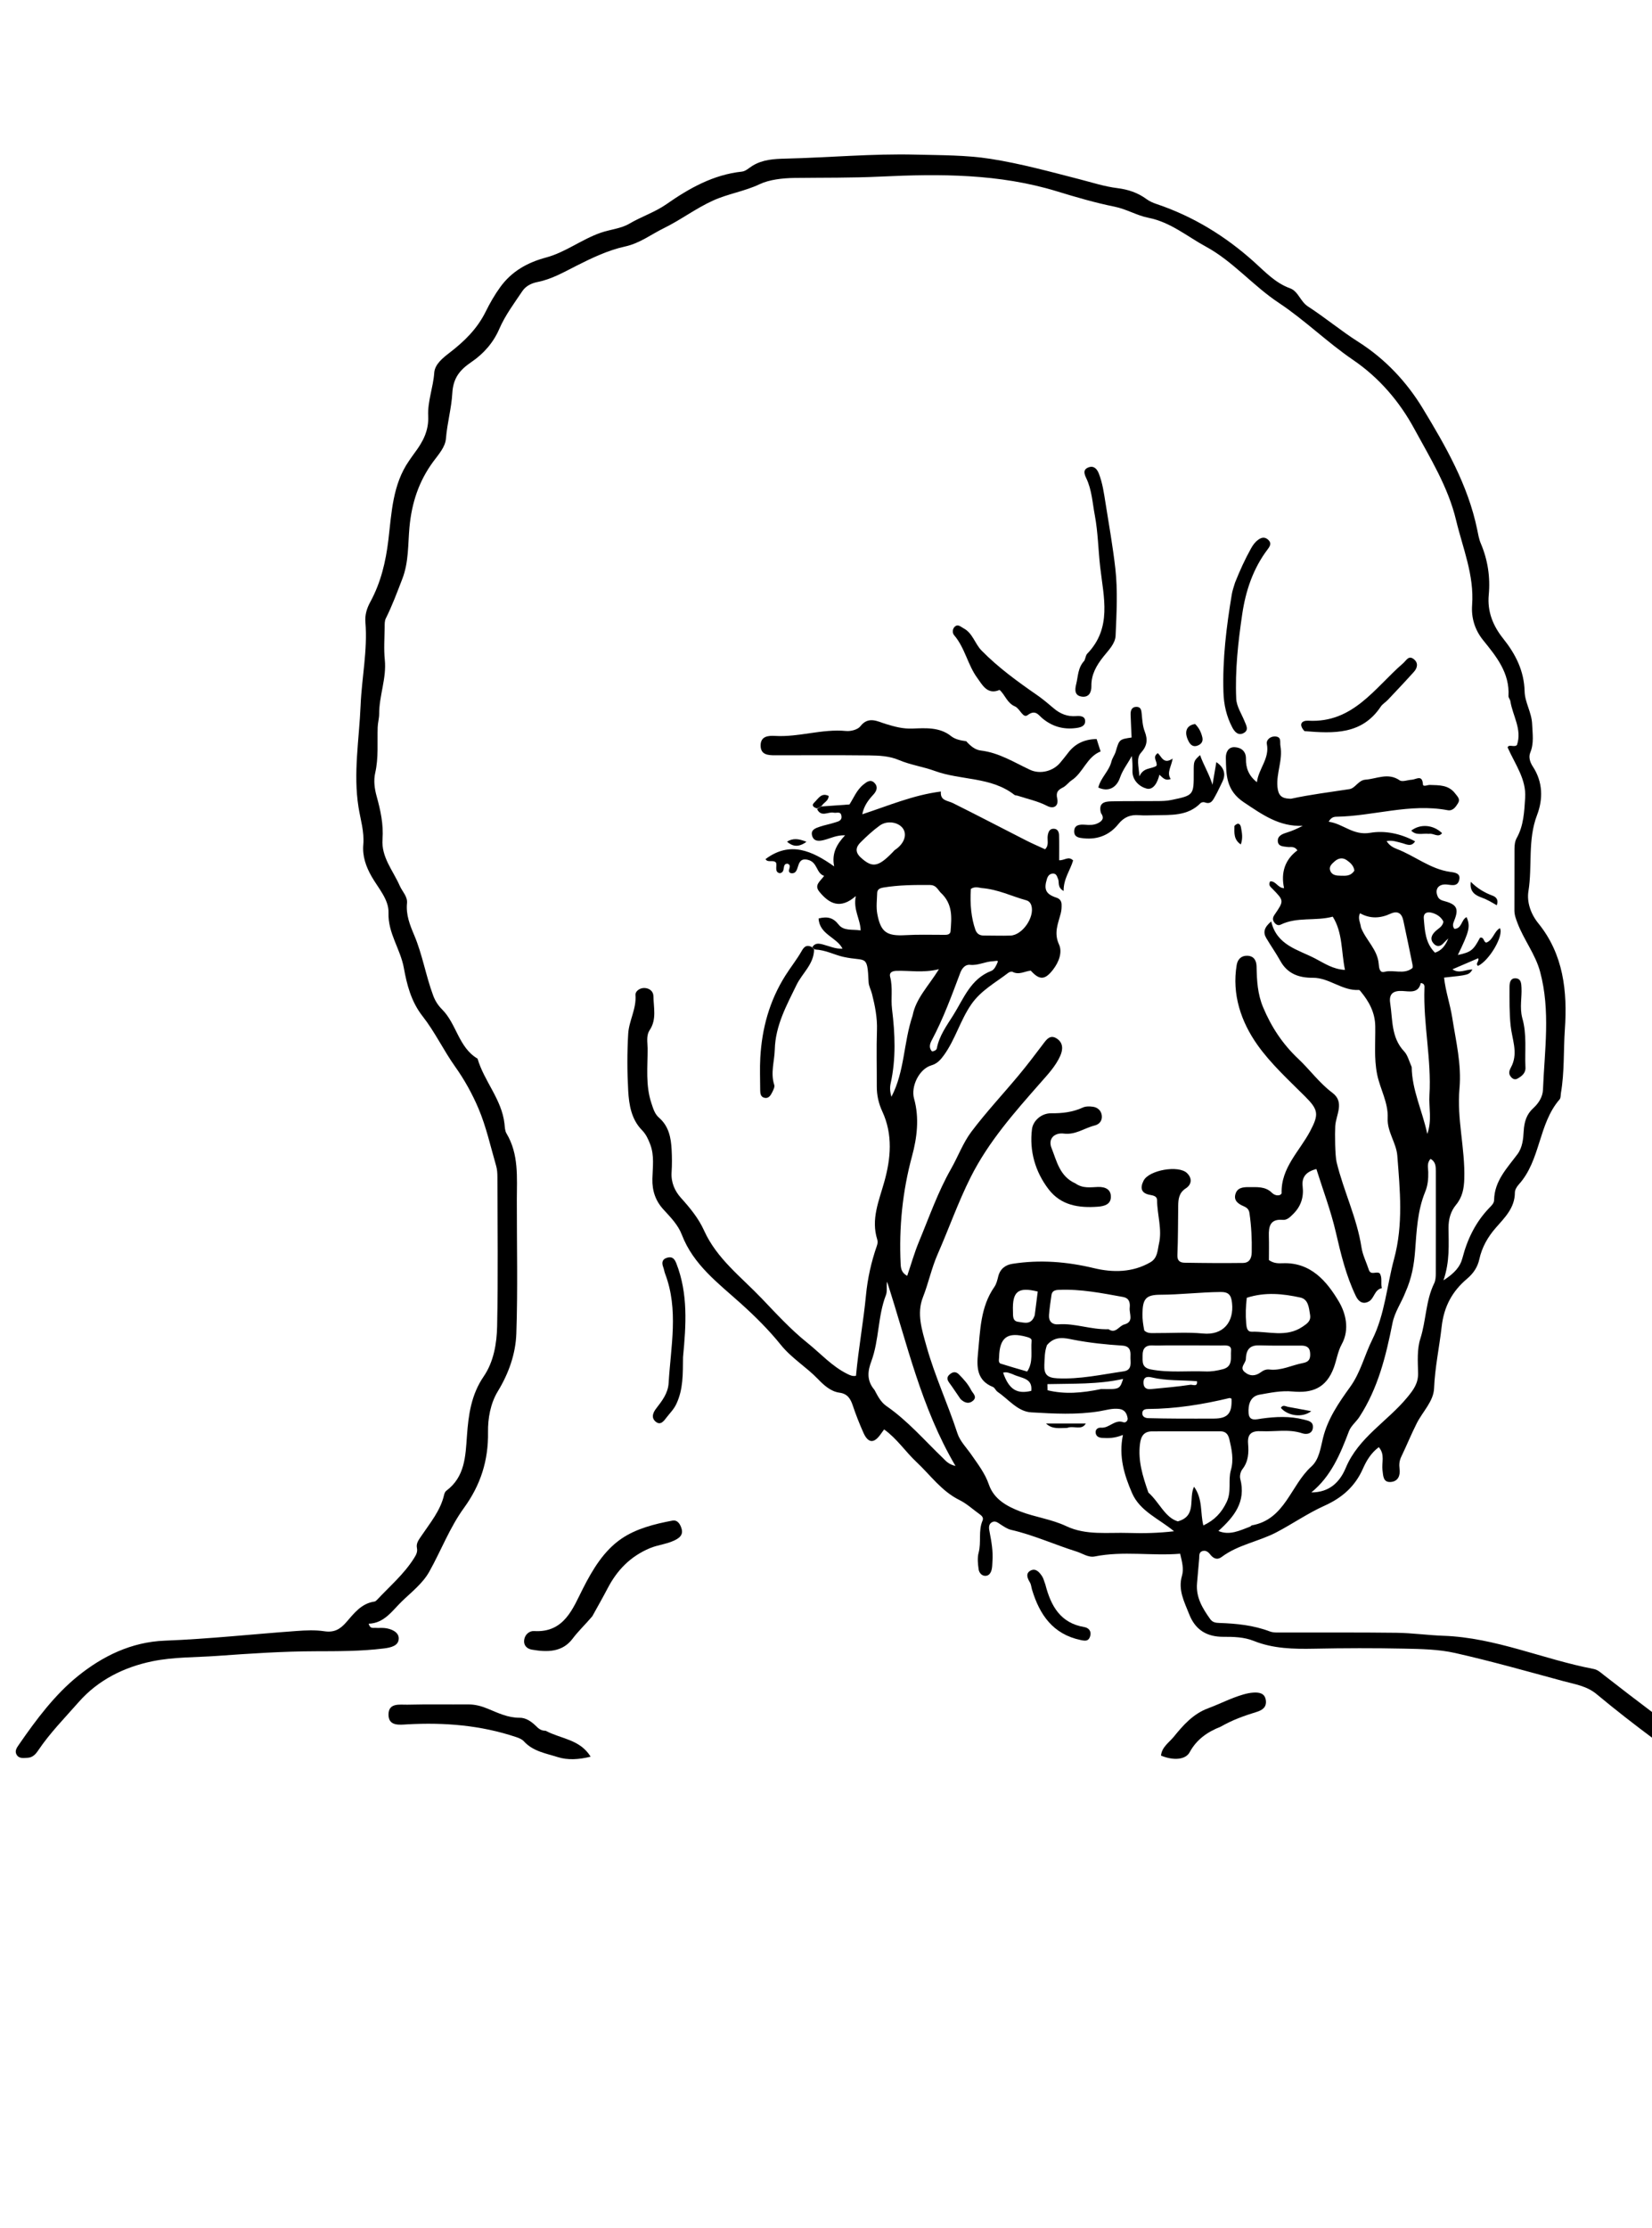 <svg version="1.1" id="Layer_1" xmlns="http://www.w3.org/2000/svg" xmlns:xlink="http://www.w3.org/1999/xlink" x="0px" y="0px"
	 width="100%" viewBox="0 0 736 992" enable-background="new 0 0 736 992" xml:space="preserve">
<path fill="#000000" opacity="1" stroke="none" 
	d="
M737,774.539 
	C728.417,768.144 719.731,761.41 711.292,754.381 
	C706.942,750.758 701.649,749.998 696.563,748.623 
	C680.51,744.284 664.495,739.737 648.283,736.082 
	C640.923,734.422 633.14,734.298 625.535,734.138 
	C612.211,733.857 598.874,733.898 585.55,734.166 
	C576.359,734.352 567.278,734.175 558.623,730.713 
	C554.188,728.939 549.603,728.858 544.984,728.87 
	C537.668,728.891 532.544,725.809 529.814,718.836 
	C527.649,713.305 524.748,708.027 526.593,701.688 
	C527.488,698.612 526.629,695.457 525.779,691.876 
	C513.18,692.928 500.427,690.546 487.734,693.094 
	C484.867,693.669 482.301,691.744 479.652,690.913 
	C469.861,687.842 460.479,683.538 450.419,681.232 
	C448.858,680.874 447.409,679.868 446.014,678.994 
	C444.734,678.192 443.492,676.978 441.954,677.845 
	C440.153,678.862 440.619,680.792 440.924,682.373 
	C441.744,686.631 442.479,690.88 442.155,695.24 
	C442.069,696.402 442.1,697.59 441.853,698.716 
	C441.518,700.236 440.761,701.714 438.999,701.725 
	C437.283,701.735 436.195,700.23 436.003,698.839 
	C435.664,696.397 435.376,693.737 435.997,691.417 
	C437.261,686.702 435.78,681.72 437.743,677.132 
	C438.313,675.798 437.403,674.959 436.403,674.246 
	C433.439,672.131 430.698,669.566 427.476,667.978 
	C419.481,664.038 414.519,656.854 408.289,651.019 
	C403.394,646.434 399.653,640.653 393.898,636.522 
	C393.136,637.566 392.662,638.207 392.198,638.855 
	C389.33,642.859 386.739,642.641 384.679,638.013 
	C382.925,634.07 381.323,630.042 379.958,625.951 
	C378.931,622.875 377.603,620.636 373.994,620.157 
	C370.017,619.629 366.845,616.617 364.473,614.148 
	C359.237,608.701 352.717,604.883 347.825,598.809 
	C342.548,592.256 336.383,586.127 329.979,580.375 
	C319.955,571.369 308.873,563.175 303.767,549.808 
	C302.104,545.453 298.734,542.027 295.584,538.591 
	C292.032,534.716 290.527,530.263 290.649,524.911 
	C290.766,519.815 291.613,514.601 289.678,509.574 
	C288.78,507.242 287.841,505.119 285.997,503.237 
	C281.298,498.444 280.239,492.036 279.882,485.777 
	C279.4,477.307 279.378,468.767 279.879,460.299 
	C280.22,454.521 283.599,449.213 283.115,443.094 
	C282.984,441.443 284.955,439.91 287.061,439.958 
	C289.355,440.011 291.086,441.425 291.114,443.593 
	C291.179,448.653 292.625,453.91 289.477,458.663 
	C287.778,461.227 288.513,464.173 288.524,466.963 
	C288.557,475.072 287.545,483.21 290.203,491.218 
	C291.015,493.663 291.67,496.026 293.572,497.675 
	C297.987,501.503 298.946,506.623 299.224,511.992 
	C299.397,515.315 299.428,518.666 299.206,521.984 
	C298.906,526.472 300.595,530.328 303.379,533.417 
	C307.411,537.89 311.203,542.467 313.679,547.959 
	C319.325,560.479 330.154,568.574 339.272,578.108 
	C345.831,584.966 352.299,592.048 359.673,597.948 
	C365.53,602.634 370.618,608.412 377.496,611.808 
	C378.7,612.403 379.877,612.963 381.363,612.642 
	C382.462,600.548 384.669,588.675 385.825,576.644 
	C386.53,569.304 388.162,561.936 390.629,554.872 
	C390.973,553.888 391.148,552.96 390.833,551.96 
	C387.98,542.911 391.574,534.807 393.961,526.297 
	C396.864,515.947 397.887,505.25 393.065,494.884 
	C391.445,491.401 390.609,487.665 390.628,483.758 
	C390.669,475.428 390.418,467.09 390.703,458.769 
	C390.895,453.18 389.831,447.872 388.486,442.554 
	C388.042,440.797 387.056,439.096 386.979,437.34 
	C386.418,424.615 385.869,428.362 375.683,426.084 
	C371.644,425.181 367.926,423.036 363.097,422.81 
	C362.296,422.312 362.088,422.06 361.895,421.796 
	C363.102,419.813 364.774,420.083 366.693,420.587 
	C369.548,421.336 372.309,422.652 375.353,422.432 
	C372.768,417.31 365.055,416.134 364.702,408.986 
	C368.684,407.998 371.249,408.67 373.59,411.688 
	C375.939,414.716 379.829,413.705 383.429,414.315 
	C383.316,409.225 380.034,405.172 381.278,399.027 
	C374.324,405.086 369.414,402.413 365.05,397.1 
	C362.563,394.072 365.484,392.419 367.164,390.035 
	C363.465,388.794 364.372,383.801 359.704,382.827 
	C353.978,381.632 356.884,389.572 352.31,388.812 
	C350.081,387.955 353.341,385.539 350.897,384.605 
	C348.099,384.518 350.314,388.426 347.402,388.841 
	C344.961,388.331 346.216,385.858 345.776,384.182 
	C344.552,382.626 342.065,384.39 341.059,382.559 
	C351.972,374.374 361.805,378.853 371.637,385.811 
	C370.455,379.958 372.8,375.91 376.509,371.958 
	C372.711,371.845 370.062,373.291 367.231,374.025 
	C365.235,374.542 362.567,374.967 361.802,372.1 
	C361.099,369.468 363.435,368.742 365.306,368.111 
	C367.506,367.368 369.822,366.97 372.027,366.24 
	C373.364,365.798 375.158,365.516 374.892,363.421 
	C374.591,361.045 372.781,362.178 371.454,361.89 
	C368.943,361.345 365.956,364.068 364.047,360.346 
	C364.763,359.637 365.314,359.384 365.865,359.131 
	C369.918,358.839 373.971,358.548 378.444,358.226 
	C380.224,355.566 381.596,351.85 384.637,349.385 
	C386.018,348.266 387.777,346.852 389.514,348.549 
	C391.252,350.247 390.687,352.135 389.111,353.831 
	C386.875,356.237 384.902,358.816 384.159,362.601 
	C395.841,358.786 406.813,354.041 419.182,352.472 
	C418.803,356.62 422.126,356.422 424.54,357.622 
	C435.464,363.052 446.272,368.715 457.147,374.244 
	C459.906,375.647 462.759,376.866 465.61,378.188 
	C467.526,376.287 466.434,373.972 466.801,371.947 
	C467.098,370.308 467.67,368.966 469.551,369.046 
	C471.203,369.117 471.793,370.48 471.832,371.858 
	C471.933,375.511 471.866,379.167 471.866,383.067 
	C474.212,383.231 476.026,381.053 478.092,383.152 
	C476.869,387.463 473.778,391.288 473.861,396.761 
	C470.913,395.064 472.037,392.916 471.398,391.428 
	C470.949,390.384 470.697,389.016 469.244,389 
	C467.74,388.983 466.889,389.931 466.435,391.376 
	C464.946,396.112 465.961,398.185 470.69,399.736 
	C472.15,400.215 472.909,401.257 472.958,402.686 
	C473.004,403.998 472.931,405.364 472.609,406.629 
	C471.441,411.212 469.398,415.353 471.813,420.578 
	C473.379,423.965 471.819,428.331 469.175,431.755 
	C465.607,436.375 463.202,436.629 459.231,432.224 
	C456.612,432.446 453.984,434.297 451.119,432.764 
	C450.681,432.53 449.721,432.807 449.251,433.169 
	C443.531,437.585 437.064,440.988 432.744,447.225 
	C427.8,454.362 425.604,462.895 420.509,469.915 
	C418.999,471.996 417.55,473.637 414.886,474.425 
	C409.501,476.017 405.715,483.816 407.235,489.214 
	C409.653,497.806 408.546,506.652 406.346,514.762 
	C402.04,530.634 400.487,546.559 401.252,562.853 
	C401.35,564.953 401.715,566.803 404.177,568.136 
	C405.934,562.977 407.391,557.781 409.451,552.836 
	C413.978,541.97 417.835,530.807 423.698,520.518 
	C426.824,515.031 429.039,508.908 432.796,503.924 
	C439.348,495.232 446.834,487.248 453.81,478.87 
	C457.512,474.425 461.023,469.818 464.506,465.198 
	C466.182,462.975 467.818,460.448 470.901,462.514 
	C473.64,464.349 473.657,467.241 472.38,470.125 
	C470.329,474.757 466.803,478.473 463.594,482.123 
	C452.004,495.307 440.422,508.332 432.431,524.248 
	C426.836,535.39 422.749,547.098 417.761,558.447 
	C415.006,564.713 413.671,571.349 411.182,577.667 
	C408.317,584.943 410.754,592.279 412.772,599.503 
	C416.472,612.752 422.308,625.229 426.561,638.282 
	C427.692,641.754 430.604,644.66 432.765,647.779 
	C435.693,652.006 438.845,656.067 440.554,661.04 
	C442.831,667.666 448.638,670.763 454.447,673.013 
	C461.158,675.612 468.439,676.47 475.108,679.626 
	C483.904,683.789 493.59,682.319 502.944,682.629 
	C509.528,682.847 516.125,682.671 523.051,681.871 
	C516.413,676.319 507.858,673.003 504.329,664.811 
	C500.923,656.903 498.301,648.625 500.288,638.973 
	C496.613,640.461 493.839,640.477 491.057,640.301 
	C489.618,640.21 488.35,639.661 488.151,638.096 
	C487.929,636.346 489.257,635.634 490.666,635.74 
	C494.229,636.01 496.64,631.913 500.53,633.331 
	C501.484,633.679 502.571,632.616 502.381,631.51 
	C502.033,629.482 501.164,627.757 498.71,627.417 
	C495.643,626.991 492.741,627.955 489.818,628.436 
	C479.699,630.099 469.507,629.5 459.425,628.925 
	C453.412,628.581 449.288,623.071 444.404,619.747 
	C443.603,619.202 443.19,617.941 442.359,617.609 
	C435.243,614.765 435.096,608.831 435.711,602.671 
	C436.731,592.469 436.763,582.013 443.015,573.059 
	C443.934,571.742 444.337,570.001 444.735,568.396 
	C445.568,565.034 447.905,563.272 451.039,562.78 
	C463.314,560.853 475.316,561.808 487.489,564.734 
	C495.74,566.717 504.616,566.708 512.58,562.055 
	C515.781,560.185 515.706,556.586 516.353,553.782 
	C517.83,547.386 515.542,540.92 515.501,534.437 
	C515.489,532.581 513.721,532.339 512.188,532.048 
	C508.213,531.294 507.949,528.786 509.501,525.733 
	C511.891,521.036 525.045,518.716 528.823,522.367 
	C531.235,524.697 530.939,527.459 528.301,529.173 
	C525.253,531.153 524.959,533.89 524.915,536.932 
	C524.808,544.258 524.868,551.591 524.551,558.907 
	C524.435,561.582 525.905,562.257 527.783,562.29 
	C536.44,562.442 545.102,562.5 553.759,562.392 
	C556.595,562.357 557.609,560.409 557.669,557.633 
	C557.793,551.801 557.503,546.017 556.667,540.241 
	C556.412,538.474 555.527,537.77 554,537.1 
	C551.855,536.158 549.632,534.792 550.36,531.918 
	C551.121,528.909 553.668,528.589 556.336,528.622 
	C559.974,528.668 563.652,528.187 566.652,531.131 
	C567.515,531.977 568.883,532.636 570.334,532.095 
	C570.564,531.849 570.992,531.602 570.985,531.369 
	C570.628,520.018 578.997,512.641 583.729,503.645 
	C587.638,496.214 587.426,494.216 581.405,488.218 
	C574.001,480.841 566.069,473.579 560.168,465.23 
	C552.994,455.082 548.75,442.853 550.974,429.666 
	C551.399,427.148 553.081,425.442 555.858,425.6 
	C558.81,425.768 559.78,427.921 559.83,430.452 
	C559.951,436.615 560.247,442.57 562.728,448.516 
	C566.416,457.352 571.492,464.985 578.42,471.505 
	C583.614,476.393 587.781,482.266 593.593,486.607 
	C599.225,490.814 595.157,496.507 594.877,501.47 
	C594.688,504.838 594.767,514.556 595.494,517.555 
	C598.606,530.377 604.559,542.354 606.578,555.514 
	C607.096,558.889 608.751,562.084 609.819,565.383 
	C610.702,568.108 613.081,565.962 614.663,566.984 
	C615.989,568.946 615.032,571.413 615.644,573.613 
	C612.309,574.252 612.312,578.204 609.819,579.555 
	C607.204,580.973 605.258,579.6 604.117,577.25 
	C599.683,568.113 597.371,558.346 595.08,548.487 
	C592.893,539.08 589.431,529.97 586.479,520.567 
	C581.78,521.761 579.876,524.249 580.355,528.331 
	C580.919,533.128 579.577,537.204 576.157,540.58 
	C574.854,541.866 573.457,543.381 571.505,543.207 
	C565.921,542.709 565.172,546.059 565.303,550.419 
	C565.412,554.055 565.326,557.696 565.326,561.106 
	C567.491,562.653 569.604,562.592 571.489,562.519 
	C584.017,562.039 591.145,570.613 596.456,579.537 
	C599.412,584.506 601.492,591.854 597.745,598.641 
	C596.031,601.745 595.514,605.493 594.285,608.888 
	C590.859,618.352 584.342,620.413 575.896,619.635 
	C570.74,619.16 565.97,620.195 561.137,621.046 
	C556.895,621.792 556.026,625.708 556.272,629.269 
	C556.538,633.111 559.803,632.006 562.123,631.688 
	C568.4,630.828 574.574,630.533 580.848,632.125 
	C583.037,632.681 584.961,633.035 584.933,635.412 
	C584.898,638.439 582.19,638.922 580.179,638.25 
	C574.134,636.231 568.038,637.615 561.981,637.313 
	C557.774,637.104 555.672,638.354 556.046,642.884 
	C556.376,646.883 556.22,650.8 553.504,654.256 
	C552.679,655.306 552.226,657.238 552.56,658.515 
	C555.24,668.762 549.833,675.424 542.827,681.748 
	C547.83,683.862 552.353,681.537 556.938,679.81 
	C557.237,679.698 557.45,679.289 557.742,679.237 
	C572.557,676.619 574.99,661.382 584.236,653.059 
	C587.671,649.967 588.312,644.928 589.431,640.34 
	C591.506,631.824 596.486,624.572 601.513,617.614 
	C606.207,611.117 607.923,603.444 611.395,596.489 
	C617.015,585.233 617.854,572.561 621.091,560.599 
	C625.247,545.239 623.722,529.955 622.529,514.616 
	C622.086,508.925 617.949,503.946 618.234,497.915 
	C618.563,490.961 614.855,484.969 613.535,478.388 
	C612.106,471.261 612.807,464.143 612.706,457.028 
	C612.619,450.857 609.944,445.979 606.186,441.456 
	C605.977,441.205 605.678,440.817 605.442,440.831 
	C597.995,441.296 592.23,435.368 584.932,435.409 
	C578.72,435.444 573.61,433.673 570.399,427.872 
	C568.475,424.394 566.158,421.136 564.136,417.709 
	C562.673,415.228 563.141,413.007 566.342,410.319 
	C568.879,421.018 578.247,422.816 585.982,426.855 
	C590.03,428.969 593.813,431.588 599.212,431.909 
	C597.501,423.576 598.239,415.307 593.769,408.199 
	C585.97,410.268 577.841,408.163 570.554,411.757 
	C569.381,412.335 568.29,411.641 567.58,410.556 
	C566.84,409.425 567.103,408.399 567.834,407.332 
	C572.118,401.085 572.094,401.089 566.846,395.74 
	C566.081,394.961 564.961,394.203 565.862,392.492 
	C568.391,392.157 569.244,395.445 572.076,395.498 
	C570.61,388.697 572.376,382.846 578.023,378.657 
	C576.642,376.626 574.982,377.364 573.615,377.164 
	C571.786,376.898 569.51,376.999 569.3,374.681 
	C569.088,372.342 571.064,371.441 573.126,370.803 
	C575.591,370.041 577.972,369.009 580.385,367.732 
	C569.94,368.197 562.408,362.755 554.206,357.297 
	C546.154,351.938 546.298,345 546.141,337.447 
	C546.091,335.013 547.223,332.53 550.178,332.725 
	C553.055,332.915 555.156,334.589 555.094,337.891 
	C555.017,341.948 556.273,345.375 559.981,348.318 
	C560.721,342.254 565.696,337.826 564.412,331.315 
	C564.032,329.389 566.18,327.635 568.511,327.982 
	C571.021,328.356 570.141,330.43 570.462,332.206 
	C571.591,338.436 568.561,344.227 569.133,350.414 
	C569.472,354.081 570.921,355.487 574.257,355.639 
	C574.59,355.654 574.939,355.733 575.254,355.664 
	C583.828,353.796 592.534,352.758 601.19,351.402 
	C603.874,350.981 605.143,347.427 608.314,347.193 
	C613.4,346.818 618.415,343.908 623.598,347.49 
	C624.762,348.294 627.135,347.308 628.955,347.22 
	C630.89,347.127 633.658,344.726 633.948,349.288 
	C634.026,350.51 635.986,349.496 637.049,349.534 
	C641.212,349.682 645.343,349.45 648.325,353.361 
	C649.399,354.77 650.685,355.851 649.585,357.654 
	C648.538,359.371 647.266,361.219 644.919,360.777 
	C628.144,357.619 611.906,363.43 595.341,363.692 
	C594.261,363.709 593.009,363.986 591.954,365.921 
	C598.428,366.794 602.794,372.165 610.463,370.851 
	C616.847,369.756 624.007,371.119 630.456,374.657 
	C628.682,377.374 626.492,375.866 624.484,375.383 
	C622.392,374.88 620.355,374.039 617.771,374.544 
	C618.876,376.382 620.569,377.385 622.266,378.03 
	C630.368,381.113 637.241,387.042 646.151,388.263 
	C648.248,388.551 650.962,388.852 650.054,392.049 
	C649.235,394.93 646.648,394.059 644.567,393.873 
	C640.891,393.543 639.061,395.928 640.546,399.236 
	C641.137,400.553 642.248,400.93 643.655,401.308 
	C649.073,402.766 649.986,404.713 647.906,409.891 
	C647.38,411.198 646.936,412.341 647.964,413.619 
	C651.354,413.546 650.987,409.501 653.396,408.401 
	C655.155,412.518 654.654,414.667 649.492,425.262 
	C655.364,423.983 656.379,423.191 659.367,417.581 
	C661.253,417.053 660.87,419.57 662.192,419.74 
	C665.27,418.565 665.554,414.805 668.248,413.304 
	C670.045,416.634 663.51,427.758 658.489,430.117 
	C657.125,428.991 659.17,428.093 658.568,426.71 
	C654.815,428.32 651.055,429.933 647.095,431.633 
	C650.089,433.733 653.023,431.655 656.019,431.726 
	C654.422,434.16 654.422,434.16 643.364,435.325 
	C644.007,441.401 646.066,447.19 647.006,453.202 
	C648.643,463.667 651.212,474.019 650.232,484.71 
	C648.99,498.248 652.797,511.487 652.365,524.985 
	C652.226,529.332 651.51,533.115 648.667,536.542 
	C646.27,539.432 645.33,542.915 645.345,546.771 
	C645.374,554.176 645.998,561.625 643.093,570.152 
	C647.933,567 650.51,564.226 651.569,560.135 
	C653.756,551.689 657.502,544.064 663.642,537.741 
	C664.578,536.777 665.628,535.79 665.652,534.385 
	C665.799,525.861 671.44,520.169 676.069,513.95 
	C678.336,510.904 678.639,507.074 678.839,503.69 
	C679.085,499.536 680.106,496.195 683.079,493.492 
	C685.554,491.24 687.302,488.382 687.425,485.278 
	C688.121,467.723 690.852,450.098 686.134,432.664 
	C684.03,424.888 678.914,418.529 676.09,411.072 
	C675.369,409.168 674.695,407.421 674.699,405.403 
	C674.719,396.239 674.725,387.074 674.734,377.909 
	C674.736,376.223 674.939,374.576 675.775,373.077 
	C678.862,367.54 679.085,361.333 679.487,355.297 
	C680.04,346.992 675.064,340.446 671.673,332.827 
	C672.211,331.215 674.5,332.937 675.821,331.787 
	C678.222,324.849 673.932,318.785 672.905,312.259 
	C672.779,311.456 672.012,310.688 672.056,309.934 
	C672.658,299.683 666.653,292.35 660.806,285.131 
	C656.974,280.399 655.447,274.992 655.857,269.414 
	C656.837,256.09 651.701,244.126 648.714,231.641 
	C645.153,216.76 637.114,203.865 630.015,190.801 
	C623.539,178.885 614.545,168.255 602.765,160.232 
	C591.302,152.425 581.266,142.503 569.716,134.849 
	C558.223,127.233 549.264,116.338 537.266,109.832 
	C528.928,105.311 521.479,98.898 511.592,96.969 
	C506.549,95.985 501.898,93.114 496.596,92.044 
	C487.925,90.292 479.38,87.797 470.908,85.203 
	C445.187,77.329 418.748,77.37 392.36,78.634 
	C379.536,79.249 366.748,79.083 353.948,79.24 
	C348.552,79.306 342.673,80.015 338.489,82 
	C331.7,85.222 324.371,86.256 317.62,89.333 
	C309.924,92.841 303.235,97.948 295.756,101.607 
	C290.081,104.383 285.075,108.328 278.489,109.766 
	C270.976,111.407 263.808,114.811 256.854,118.332 
	C251.241,121.174 245.788,124.332 239.476,125.578 
	C236.88,126.09 234.285,127.31 232.767,129.569 
	C229.074,135.068 225.075,140.372 222.41,146.54 
	C219.788,152.611 215.411,157.549 210.046,161.195 
	C204.906,164.688 201.891,168.253 201.511,175.107 
	C201.142,181.766 199.227,188.421 198.683,195.242 
	C198.371,199.155 195.368,202.362 192.983,205.613 
	C186.608,214.306 183.425,223.872 182.414,234.884 
	C181.723,242.41 182.154,250.258 179.217,257.835 
	C176.918,263.769 174.733,269.703 171.877,275.402 
	C171.321,276.513 171.387,277.994 171.372,279.306 
	C171.317,284.139 170.95,289.013 171.436,293.796 
	C172.276,302.048 168.89,309.773 168.928,317.913 
	C168.937,319.808 168.333,321.819 168.265,323.818 
	C168.035,330.614 168.707,337.415 167.157,344.204 
	C166.403,347.509 166.828,351.076 167.797,354.568 
	C169.524,360.794 170.906,367.105 170.419,373.711 
	C169.829,381.706 175.124,387.671 178.089,394.431 
	C179.215,396.995 181.619,399.206 181.328,402.138 
	C180.807,407.368 182.588,411.824 184.565,416.497 
	C188.226,425.152 189.712,434.545 193.015,443.373 
	C193.953,445.878 195.3,447.837 196.97,449.505 
	C203.438,455.968 204.3,466.431 212.757,471.41 
	C215.696,481.492 223.528,489.546 224.749,500.348 
	C224.916,501.823 224.925,503.498 225.643,504.7 
	C231.199,513.993 230.272,524.233 230.259,534.363 
	C230.232,554.195 230.716,574.043 230.036,593.853 
	C229.727,602.863 226.654,611.566 221.806,619.523 
	C218.476,624.989 217.33,631.705 217.422,637.677 
	C217.62,650.411 214.097,661.304 206.711,671.47 
	C200.353,680.221 196.525,690.457 191.258,699.858 
	C188.263,705.205 183.23,709.016 178.971,713.154 
	C174.812,717.193 171.188,722.86 164.254,723.031 
	C164.891,725.433 166.271,724.811 167.291,724.891 
	C168.616,724.996 169.963,724.835 171.284,724.962 
	C174.312,725.253 177.623,726.735 177.649,729.526 
	C177.679,732.826 174.301,733.65 171.014,734.059 
	C160.905,735.319 150.723,735.279 140.618,735.304 
	C125.949,735.339 111.373,736.327 96.779,737.373 
	C87.172,738.062 77.371,737.832 68.01,739.742 
	C55.35,742.325 43.747,748.035 35.002,757.995 
	C28.86,764.99 22.28,771.647 17.049,779.417 
	C15.908,781.111 14.605,782.61 12.346,782.742 
	C10.519,782.849 8.479,783.236 7.386,781.34 
	C6.42,779.666 7.526,778.191 8.498,776.784 
	C16.193,765.638 24.501,754.545 34.856,746.236 
	C45.672,737.558 58.42,731.168 73.432,730.588 
	C93.013,729.832 112.538,727.693 132.096,726.28 
	C136.204,725.983 140.424,725.779 144.462,726.389 
	C148.805,727.045 151.483,725.589 154.248,722.407 
	C157.678,718.462 160.988,714 166.836,713.176 
	C167.275,713.115 167.717,712.688 168.051,712.331 
	C173.672,706.326 179.997,700.957 184.444,693.886 
	C185.373,692.409 186.115,691.137 185.753,689.325 
	C185.326,687.185 186.563,685.681 187.724,683.952 
	C191.637,678.129 196.279,672.667 197.883,665.549 
	C198.022,664.935 198.349,664.205 198.827,663.848 
	C207.181,657.613 207.379,648.489 208.041,639.28 
	C208.702,630.08 209.925,621.054 215.488,612.936 
	C219.942,606.438 221.32,598.321 221.481,590.607 
	C221.944,568.451 221.645,546.279 221.604,524.114 
	C221.601,522.468 221.504,520.754 221.05,519.188 
	C218.56,510.595 216.629,501.746 213.153,493.56 
	C210.419,487.122 206.886,480.748 202.829,475.054 
	C197.607,467.727 193.742,459.478 188.296,452.559 
	C183.086,445.94 181.211,438.149 179.928,431.057 
	C178.393,422.567 172.788,415.554 173.087,406.456 
	C173.281,400.583 168.566,395.55 165.596,390.374 
	C163.048,385.933 161.397,381.237 161.849,376.118 
	C162.358,370.343 160.592,364.947 159.714,359.393 
	C157.325,344.285 160.029,329.256 160.649,314.204 
	C161.16,301.819 163.822,289.554 162.797,277.066 
	C162.533,273.847 163.384,270.968 164.978,268.035 
	C169.656,259.426 171.858,250.257 173.04,240.351 
	C174.463,228.417 174.89,215.797 182.212,205.232 
	C183.061,204.005 183.895,202.766 184.79,201.574 
	C188.441,196.712 191.096,191.728 190.774,185.169 
	C190.458,178.741 193.014,172.505 193.463,165.995 
	C193.724,162.205 197.281,159.392 200.303,157.063 
	C206.906,151.973 212.609,146.45 216.434,138.681 
	C218.222,135.051 220.399,131.242 222.901,127.806 
	C228.031,120.761 235.021,116.885 243.295,114.665 
	C251.979,112.335 259.159,106.566 267.695,103.617 
	C271.932,102.153 276.636,101.817 280.408,99.596 
	C285.775,96.436 291.772,94.51 296.868,90.956 
	C307.13,83.797 317.804,77.773 330.586,76.414 
	C332.233,76.239 333.752,74.729 335.3,73.788 
	C339.87,71.007 344.865,70.76 350.088,70.635 
	C369.383,70.172 388.645,68.366 407.964,68.853 
	C419.095,69.133 430.355,69.024 441.3,70.737 
	C454.652,72.827 467.786,76.441 480.908,79.81 
	C486.544,81.257 492.049,83.069 497.876,83.786 
	C502.521,84.358 506.95,85.805 510.824,88.682 
	C512.127,89.65 513.714,90.328 515.267,90.851 
	C531.642,96.366 545.983,105.162 558.827,116.728 
	C563.678,121.096 568.237,126.031 574.786,128.4 
	C578.384,129.701 579.318,134.259 582.711,136.457 
	C590.391,141.432 597.464,147.353 605.187,152.251 
	C617.164,159.847 626.749,170.127 633.84,181.815 
	C644.054,198.652 654.016,215.955 658.099,235.714 
	C658.536,237.827 658.885,240.015 659.719,241.98 
	C662.85,249.351 664.004,257.003 663.268,264.928 
	C662.576,272.371 665.194,278.722 669.684,284.341 
	C675.23,291.281 679.021,298.722 679.247,307.889 
	C679.368,312.824 682.382,317.213 682.593,322.394 
	C682.77,326.74 683.49,330.932 681.765,335.132 
	C680.863,337.328 681.811,339.671 682.898,341.327 
	C687.458,348.277 687.477,355.929 684.788,362.949 
	C680.537,374.046 682.758,385.613 680.947,396.857 
	C680.203,401.473 681.799,406.772 685.379,411.184 
	C696.558,424.963 698.353,441.427 697.181,458.338 
	C696.527,467.778 697.04,477.289 695.434,486.665 
	C695.266,487.644 695.403,488.906 694.842,489.553 
	C685.313,500.536 686.445,516.632 676.625,527.471 
	C675.765,528.42 674.915,529.831 674.913,531.029 
	C674.9,537.856 670.432,542.145 666.411,546.743 
	C662.852,550.813 660.24,555.372 659.067,560.74 
	C658.304,564.229 656.446,567.029 653.613,569.424 
	C647.041,574.979 643.312,581.718 642.289,590.778 
	C641.256,599.926 639.289,608.931 638.904,618.256 
	C638.666,624.013 633.828,628.581 631.208,633.758 
	C628.721,638.67 626.668,643.757 624.281,648.699 
	C623.459,650.402 623.268,652.147 623.525,654.042 
	C623.933,657.043 622.885,659.651 619.67,659.919 
	C616.119,660.214 616.259,657.119 615.923,654.629 
	C615.479,651.344 617.155,647.698 614.278,644.427 
	C610.816,647.01 608.787,650.431 607.204,654.008 
	C603.716,661.895 597.958,666.966 590.082,670.503 
	C582.67,673.831 575.897,678.555 568.673,682.34 
	C560.773,686.479 551.6,687.82 544.276,693.319 
	C542.283,694.815 540.564,694.004 539.131,692.164 
	C538.286,691.08 537.143,690.215 535.676,690.703 
	C534.031,691.249 534.37,692.82 534.255,694.105 
	C533.929,697.746 533.618,701.389 533.298,705.03 
	C532.746,711.303 535.778,716.243 539.218,721.045 
	C540.221,722.446 541.639,722.652 543.18,722.703 
	C550.862,722.957 558.442,723.712 565.731,726.477 
	C567.37,727.099 569.348,726.947 571.17,726.952 
	C588.169,726.997 605.169,726.864 622.166,727.077 
	C629.143,727.164 636.104,728.171 643.085,728.413 
	C666.305,729.221 687.539,738.908 709.976,743.187 
	C711.869,743.548 713.18,744.831 714.63,745.963 
	C721.846,751.598 729.116,757.165 736.683,762.878 
	C737,766.693 737,770.386 737,774.539 
M626.125,575.489 
	C624.332,580.118 621.367,584.215 620.37,589.231 
	C617.47,603.827 613.946,618.197 605.646,630.945 
	C604.182,633.194 601.905,634.889 600.981,637.331 
	C597.126,647.519 592.971,657.48 584.227,664.569 
	C592.188,664.584 596.866,660.117 599.567,653.637 
	C605.221,640.07 618.181,632.951 627.016,622.189 
	C629.838,618.751 631.887,615.941 631.784,611.394 
	C631.669,606.291 631.273,600.852 632.788,596.133 
	C635.395,588.012 635.149,579.235 638.965,571.452 
	C639.59,570.177 639.667,568.54 639.671,567.069 
	C639.715,551.916 639.692,536.763 639.687,521.61 
	C639.686,519.471 639.666,517.338 637.339,516.063 
	C635.619,517.88 636.264,519.98 636.312,521.862 
	C636.39,524.906 636.116,527.888 634.969,530.672 
	C631.493,539.107 631.13,548.125 630.459,556.972 
	C629.984,563.219 628.973,569.111 626.125,575.489 
M511.634,664.644 
	C516.488,668.934 519.013,675.759 524.737,677.466 
	C533.394,675.052 529.402,667.322 531.969,662.037 
	C535.97,667.622 534.68,673.685 536.123,679.279 
	C541.127,676.908 544.239,673.62 546.523,668.792 
	C548.77,664.041 547.078,659.218 548.379,654.666 
	C549.729,649.941 548.772,645.482 547.713,640.961 
	C547.218,638.85 546.231,637.357 543.693,637.368 
	C533.554,637.413 523.415,637.326 513.276,637.389 
	C509.621,637.412 508.302,639.494 507.866,643.104 
	C506.977,650.467 509.039,657.21 511.634,664.644 
M389.615,618.963 
	C391.028,621.605 392.377,624.354 394.906,626.102 
	C404.423,632.678 411.914,641.434 420.179,649.359 
	C421.404,650.534 422.486,652.021 425.696,652.798 
	C410.276,626.624 404.153,598.188 395.204,570.735 
	C394.811,572.787 395.376,574.956 394.717,576.65 
	C391.02,586.168 391.728,596.62 388.204,606.163 
	C386.677,610.297 385.883,614.56 389.615,618.963 
M509.795,592.47 
	C511.293,593.919 513.196,593.604 514.997,593.617 
	C521.987,593.664 529.028,593.149 535.956,593.816 
	C544.95,594.683 549.816,588.715 548.896,580.231 
	C548.505,576.624 547.367,575.292 543.752,575.326 
	C534.783,575.411 525.875,576.522 516.889,576.547 
	C510.33,576.565 509.041,578.541 508.988,585.283 
	C508.971,587.431 509.227,589.582 509.795,592.47 
M418.956,397.366 
	C417.696,395.929 416.942,394.107 414.402,394.089 
	C407.423,394.038 400.465,394.07 393.559,395.222 
	C392.177,395.453 390.853,395.941 390.801,397.582 
	C390.702,400.712 390.286,403.937 390.852,406.963 
	C392.394,415.199 395.126,416.908 403.507,416.424 
	C408.97,416.109 414.462,416.277 419.941,416.279 
	C421.465,416.279 423.359,416.526 423.506,414.552 
	C423.951,408.61 424.634,402.516 418.956,397.366 
M628.942,475.155 
	C629.048,485.396 633.66,494.523 635.89,504.959 
	C638.054,498.749 636.517,493.171 636.845,487.698 
	C637.803,471.719 634.051,456.009 634.616,440.084 
	C634.648,439.187 634.833,437.975 632.984,437.731 
	C631.944,442.445 628.076,441.467 624.807,441.286 
	C620.735,441.06 618.71,442.542 619.355,446.705 
	C620.502,454.109 619.746,462.021 625.57,468.177 
	C627.095,469.789 627.699,472.273 628.942,475.155 
M466.452,598.983 
	C465.375,601.831 465.411,604.8 465.275,607.791 
	C465.084,611.968 466.539,613.531 470.967,613.759 
	C481.034,614.276 490.732,612.08 500.541,610.674 
	C504.722,610.074 503.492,606.533 503.639,603.907 
	C503.781,601.392 503.307,599.415 500,599.198 
	C492.75,598.724 485.543,597.995 478.359,596.607 
	C474.666,595.894 470.138,594.566 466.452,598.983 
M493.885,591.91 
	C497.074,594.095 498.526,590.412 500.896,589.782 
	C505.311,588.609 503.021,585.045 503.309,582.346 
	C503.579,579.803 502.924,578.013 500.288,577.534 
	C490.864,575.824 481.452,573.957 471.788,574.367 
	C470.186,574.435 468.736,574.739 468.461,576.63 
	C468.033,579.569 467.594,582.513 467.36,585.471 
	C467.13,588.369 468.731,589.943 471.557,589.723 
	C478.914,589.15 485.916,592.148 493.885,591.91 
M437.265,395.442 
	C435.641,395.137 434.012,394.786 432.538,395.839 
	C432.074,402.65 432.764,408.887 434.515,413.914 
	C435.132,415.686 436.314,416.601 438.243,416.594 
	C442.231,416.578 446.223,416.756 450.205,416.609 
	C455.531,416.413 461.017,408.374 459.507,403.275 
	C459.133,402.012 458.335,401.196 457.194,400.888 
	C450.809,399.165 444.805,396.04 437.265,395.442 
M406.584,452.233 
	C408.037,444.607 413.63,439.145 418.315,431.595 
	C411.02,433.355 405.148,432.083 399.264,432.324 
	C397.581,432.393 396.039,433.042 396.566,434.979 
	C397.86,439.736 396.829,444.581 397.416,449.343 
	C398.777,460.403 399.228,471.448 396.809,482.425 
	C396.351,484.501 396.557,486.304 397.145,488.408 
	C403.13,476.948 402.469,464.418 406.584,452.233 
M555.467,577.904 
	C555,581.699 554.879,585.499 555.204,589.315 
	C555.352,591.051 555.592,593.068 557.683,593.014 
	C565.238,592.818 573.047,595.674 580.269,590.816 
	C582.406,589.379 584.111,588.248 583.665,585.497 
	C583.16,582.39 582.938,578.572 579.312,577.784 
	C571.578,576.103 563.698,575.243 555.467,577.904 
M519.547,599.108 
	C517.557,599.122 515.562,599.237 513.579,599.127 
	C510.397,598.949 509.022,600.432 509.053,603.53 
	C509.081,606.342 508.549,609.003 512.737,609.809 
	C520.828,611.366 528.931,610.383 537.019,610.71 
	C539.703,610.818 542.294,610.365 544.862,609.69 
	C549.437,608.487 548.169,604.373 548.453,601.47 
	C548.731,598.623 545.775,599.173 543.912,599.155 
	C536.12,599.082 528.327,599.114 519.547,599.108 
M606.366,413.051 
	C608.547,418.688 613.772,422.851 614.255,429.304 
	C614.384,431.035 614.679,433.311 616.75,432.767 
	C620.878,431.683 625.404,434.083 629.175,431.156 
	C629.496,430.907 629.373,429.902 629.248,429.29 
	C627.933,422.835 626.603,416.382 625.217,409.942 
	C624.52,406.705 622.718,405.388 619.445,406.895 
	C614.955,408.962 610.429,409.209 605.922,406.669 
	C604.816,408.901 606.003,410.574 606.366,413.051 
M555.057,605.171 
	C554.977,607.13 552.076,608.936 554.542,610.994 
	C556.872,612.939 559.396,612.844 561.817,610.992 
	C562.92,610.148 564.201,609.692 565.535,609.848 
	C570.855,610.467 575.519,607.886 580.513,606.959 
	C583.369,606.43 583.872,604.892 583.685,602.417 
	C583.483,599.742 581.807,599.198 579.603,599.192 
	C573.475,599.176 567.342,599.289 561.22,599.093 
	C557.343,598.969 555.206,600.372 555.057,605.171 
M397.728,379.473 
	C398.08,379.12 398.385,378.698 398.791,378.425 
	C402.744,375.771 404.236,371.823 402.327,368.992 
	C400.372,366.091 395.292,365.198 391.947,367.615 
	C388.877,369.833 386.06,372.451 383.369,375.13 
	C381.207,377.282 380.888,379.514 383.568,381.932 
	C388.598,386.472 391.2,386.215 397.728,379.473 
M442.427,428.046 
	C438.952,428.152 435.802,430.031 432.16,429.639 
	C430.029,429.409 428.577,431.188 427.821,433.193 
	C423.968,443.414 420.233,453.681 415.055,463.347 
	C414.209,464.926 413.766,466.718 415.271,468.223 
	C416.391,468.021 417.23,467.595 417.394,466.749 
	C418.472,461.193 421.742,456.757 424.66,452.124 
	C429.353,444.675 432.393,435.874 441.72,432.309 
	C442.994,431.822 443.927,429.85 444.501,428.366 
	C444.818,427.548 443.592,427.944 442.427,428.046 
M525.507,631.709 
	C530.651,631.707 535.796,631.732 540.94,631.695 
	C546.98,631.652 548.986,629.327 548.663,622.837 
	C548.354,622.734 548.009,622.486 547.739,622.551 
	C535.825,625.409 523.791,627.349 511.5,627.418 
	C510.307,627.424 508.997,627.697 508.918,629.177 
	C508.827,630.877 510.201,631.459 511.572,631.506 
	C515.882,631.651 520.198,631.65 525.507,631.709 
M457.627,610.742 
	C460.489,606.51 459.141,601.647 459.595,597.064 
	C459.699,596.013 458.487,595.622 457.47,595.338 
	C448.855,592.931 445.311,595.517 445.114,604.401 
	C445.093,605.367 444.72,606.394 445.592,607.152 
	C449.41,608.33 453.183,609.494 457.627,610.742 
M460.987,585.688 
	C461.438,582.155 461.89,578.622 462.336,575.126 
	C453.528,572.954 450.968,575.048 451.294,583.919 
	C451.366,585.866 450.995,588.326 453.702,588.62 
	C456.253,588.897 459.432,590.271 460.987,585.688 
M490.589,618.539 
	C498.823,618.681 498.823,618.681 500.379,614.039 
	C489.037,616.544 477.815,616.073 466.655,616.35 
	C466.676,617.261 466.696,618.172 466.717,619.083 
	C474.326,620.945 482.035,620.329 490.589,618.539 
M643.284,419.817 
	C641.819,421.539 640.113,421.825 638.625,420.077 
	C637.03,418.202 637.765,416.407 639.383,414.808 
	C640.752,413.454 642.809,412.633 643.052,410.343 
	C641.962,408.248 640.145,407.097 638.025,406.486 
	C635.926,405.881 634.12,406.451 634.328,408.986 
	C634.772,414.391 634.999,419.946 639.323,424.229 
	C642.305,423.229 643.883,421.181 645.261,417.894 
	C644.358,418.728 644.007,419.051 643.284,419.817 
M533.273,615.06 
	C526.551,614.509 519.756,614.95 513.102,613.362 
	C511.673,613.021 509.565,612.81 509.447,615.403 
	C509.342,617.704 510.479,618.797 512.765,618.571 
	C518.619,617.994 524.492,617.528 530.299,616.641 
	C531.339,616.482 533.627,617.783 533.273,615.06 
M451.177,611.934 
	C449.801,611.459 448.456,610.76 446.909,611.263 
	C449.485,618.678 452.976,620.918 459.455,619.354 
	C460.119,613.488 455.008,613.832 451.177,611.934 
M603.404,387.694 
	C603.132,385.518 601.624,384.16 600.01,383.034 
	C598.154,381.738 596.232,382.109 594.576,383.592 
	C593.343,384.697 591.92,385.909 592.656,387.773 
	C593.448,389.777 595.471,389.945 597.278,389.953 
	C599.364,389.961 601.638,390.343 603.404,387.694 
z"/>
<path fill="#000000" opacity="1" stroke="none" 
	d="
M430.474,330.072 
	C432.436,332.262 434.471,333.916 436.986,334.215 
	C445.062,335.173 451.762,339.453 458.875,342.782 
	C463.429,344.914 469.215,343.445 472.402,339.564 
	C473.559,338.155 474.725,336.752 475.82,335.295 
	C478.889,331.21 483.071,329.19 488.571,329.088 
	C489.005,330.446 489.636,332.417 490.342,334.624 
	C484.168,337.073 482.628,344.037 477.438,347.466 
	C476.062,348.376 475.049,349.898 473.61,350.632 
	C471.444,351.737 470.353,352.677 471.002,355.553 
	C471.759,358.905 469.493,360.41 466.514,358.871 
	C462.32,356.704 457.78,355.785 453.388,354.336 
	C452.918,354.181 452.31,354.244 451.955,353.966 
	C441.542,345.816 428.13,347.568 416.503,343.313 
	C411.287,341.403 405.63,340.634 400.403,338.416 
	C396.272,336.662 391.714,336.434 387.285,336.387 
	C373.305,336.239 359.323,336.314 345.342,336.333 
	C342.163,336.337 338.893,336.134 338.872,332.005 
	C338.851,327.814 342.238,327.523 345.342,327.705 
	C355.965,328.327 366.259,324.473 376.944,325.513 
	C379.03,325.716 382.151,324.917 383.292,323.428 
	C386.887,318.737 391.069,321.312 394.566,322.366 
	C398.598,323.582 402.048,324.594 406.609,324.429 
	C412.024,324.233 418.543,323.673 423.609,327.715 
	C425.495,329.221 427.78,329.693 430.474,330.072 
z"/>
<path fill="#000000" opacity="1" stroke="none" 
	d="
M263.888,719.714 
	C260.886,723.291 257.735,726.209 255.108,729.701 
	C250.497,735.83 243.705,735.764 236.931,734.581 
	C234.858,734.219 233.24,732.787 233.517,730.364 
	C233.807,727.837 235.83,726.183 237.944,726.313 
	C251.439,727.138 255.244,716.149 259.692,707.414 
	C264.105,698.746 269.034,690.569 276.79,685.231 
	C283.346,680.718 291.562,678.632 299.57,677.131 
	C301.868,676.701 303.093,678.743 303.671,680.772 
	C304.238,682.763 303.521,684.174 301.637,685.314 
	C297.863,687.599 293.441,687.749 289.437,689.443 
	C280.862,693.074 274.987,699.113 270.778,707.155 
	C268.621,711.277 266.318,715.323 263.888,719.714 
z"/>
<path fill="#000000" opacity="1" stroke="none" 
	d="
M243.103,770.705 
	C249.883,774.368 258.351,774.456 263.14,782.253 
	C257.91,783.547 252.921,783.848 248.496,782.439 
	C243.281,780.777 237.463,779.9 233.413,775.42 
	C232.58,774.499 231.204,773.94 229.973,773.527 
	C214.218,768.242 198.01,766.942 181.504,767.848 
	C178.088,768.035 173.058,768.829 173.082,763.469 
	C173.106,758.116 178.187,759.178 181.576,759.094 
	C190.561,758.869 199.555,759.047 208.545,758.98 
	C211.604,758.957 214.363,759.685 217.211,760.852 
	C221.778,762.724 226.271,764.961 231.481,764.916 
	C234.191,764.892 236.551,766.459 238.513,768.337 
	C239.735,769.506 240.843,770.742 243.103,770.705 
z"/>
<path fill="#000000" opacity="1" stroke="none" 
	d="
M479.146,526.988 
	C482.459,529.324 485.899,528.654 489.159,528.551 
	C492.587,528.442 495.028,529.735 494.913,533.127 
	C494.806,536.257 492.111,537.123 489.137,537.346 
	C480.623,537.982 472.679,536.784 467.162,529.566 
	C461.162,521.714 458.558,512.461 459.774,502.776 
	C460.219,499.23 463.793,495.69 468.381,495.739 
	C473.289,495.791 477.939,495.246 482.445,493.177 
	C483.711,492.596 485.403,492.637 486.846,492.821 
	C489.01,493.095 490.579,494.515 490.867,496.681 
	C491.166,498.927 489.867,500.645 487.726,501.172 
	C483.139,502.3 479.221,505.441 473.971,504.788 
	C469.787,504.268 466.814,507.063 468.481,511.218 
	C470.802,517.003 472.059,523.834 479.146,526.988 
z"/>
<path fill="#000000" opacity="1" stroke="none" 
	d="
M483.123,294.187 
	C483.667,292.946 483.742,291.762 484.37,291.113 
	C495.476,279.618 491.706,266.014 490.167,252.592 
	C489.281,244.87 489.196,237.074 487.747,229.381 
	C486.704,223.847 486.431,218.128 483.965,212.973 
	C482.933,210.815 482.48,209.043 485,208.107 
	C487.345,207.235 488.777,208.861 489.561,210.879 
	C491.193,215.077 491.818,219.522 492.522,223.939 
	C494.069,233.648 495.791,243.368 496.899,253.096 
	C498.022,262.96 497.454,273.062 497.024,283.033 
	C496.868,286.655 493.859,289.547 491.582,292.418 
	C488.526,296.271 486.14,300.341 486.235,305.501 
	C486.288,308.368 485.07,310.69 481.861,310.191 
	C478.799,309.715 478.802,307.256 479.452,304.704 
	C480.343,301.206 480.134,297.35 483.123,294.187 
z"/>
<path fill="#000000" opacity="1" stroke="none" 
	d="
M490.463,361.966 
	C489.271,357.342 492.298,356.906 495.222,356.838 
	C502.04,356.681 508.865,356.787 515.687,356.72 
	C517.671,356.701 519.697,356.674 521.628,356.278 
	C531.869,354.176 531.861,354.135 531.831,343.947 
	C531.816,338.855 531.816,338.855 534.648,336.234 
	C536.213,340.695 538.776,344.739 540.184,349.465 
	C540.716,346.353 541.248,343.241 541.909,339.376 
	C545.744,341.966 546.086,345.183 544.589,348.119 
	C543.548,350.161 542.656,352.308 541.511,354.307 
	C540.456,356.148 539.659,358.414 536.684,357.279 
	C536.182,357.087 535.234,357.264 534.867,357.639 
	C529.097,363.527 521.63,362.856 514.383,363.023 
	C512.055,363.076 509.713,363.178 507.397,363 
	C503.621,362.712 500.746,363.86 498.287,366.926 
	C494.404,371.765 489.2,373.938 482.893,373.313 
	C480.768,373.102 478.575,372.849 478.572,370.262 
	C478.568,367.26 481.06,367.085 483.289,367.246 
	C485.311,367.392 487.277,367.514 489.14,366.566 
	C490.991,365.625 492.199,364.429 490.463,361.966 
z"/>
<path fill="#000000" opacity="1" stroke="none" 
	d="
M452.328,314.629 
	C448.668,313.152 447.864,309.471 445.324,307.218 
	C439.839,309.677 437.455,304.667 435.39,301.871 
	C431.137,296.111 429.927,288.492 425.077,282.853 
	C424.27,281.914 424.258,280.161 425.305,279.13 
	C426.753,277.704 427.949,279.08 429.258,279.766 
	C433.374,281.924 434.274,286.613 437.329,289.72 
	C444.819,297.333 453.345,303.504 462.047,309.535 
	C464.628,311.325 467.043,313.369 469.441,315.407 
	C472.357,317.886 475.575,319.196 479.478,318.877 
	C481.302,318.727 483.636,318.873 483.445,321.41 
	C483.288,323.495 481.225,323.969 479.275,324.214 
	C473.697,324.914 468.824,323.525 464.46,319.923 
	C462.661,318.438 461.326,315.814 457.836,318.439 
	C455.787,319.98 454.592,315.859 452.328,314.629 
z"/>
<path fill="#000000" opacity="1" stroke="none" 
	d="
M550.227,259.461 
	C552.4,254 554.671,249.028 557.35,244.231 
	C558.186,242.735 559.093,241.453 560.457,240.435 
	C561.958,239.314 563.43,238.953 564.956,240.314 
	C566.653,241.828 565.861,243.161 564.75,244.63 
	C558.274,253.187 554.97,263.091 553.434,273.512 
	C551.596,285.98 550.2,298.555 550.765,311.174 
	C550.915,314.544 553.126,317.834 554.458,321.134 
	C555.206,322.99 556.519,325.065 554.124,326.402 
	C551.585,327.819 549.941,325.717 548.973,323.859 
	C546.432,318.984 545.242,313.868 545.066,308.184 
	C544.612,293.482 546.398,279.05 548.796,264.637 
	C549.067,263.007 549.637,261.426 550.227,259.461 
z"/>
<path fill="#000000" opacity="1" stroke="none" 
	d="
M543.819,768.904 
	C537.741,771.301 533.062,774.676 530.013,780.28 
	C528.191,783.628 522.848,784.072 517.257,781.779 
	C517.57,777.991 520.901,775.897 522.914,773.42 
	C527.088,768.283 531.506,763.197 538.261,760.691 
	C543.497,758.749 548.499,756.115 553.908,754.559 
	C555.326,754.151 556.799,753.822 558.265,753.721 
	C560.902,753.541 563.52,753.884 563.958,757.147 
	C564.359,760.141 562.517,761.512 559.759,762.356 
	C554.377,764.002 549.061,765.891 543.819,768.904 
z"/>
<path fill="#000000" opacity="1" stroke="none" 
	d="
M304.299,604.331 
	C304.214,611.753 304.442,618.666 301.28,625.271 
	C300.146,627.64 298.432,629.281 296.949,631.217 
	C295.76,632.767 294.298,634.88 292.112,633.067 
	C290.097,631.395 290.81,629.195 292.279,627.282 
	C294.905,623.863 297.62,620.456 297.885,615.899 
	C298.832,599.613 302.437,583.238 296.316,567.174 
	C295.963,566.247 295.854,565.227 295.496,564.302 
	C294.694,562.233 295.038,560.635 297.339,560.031 
	C299.483,559.468 300.496,560.471 301.324,562.592 
	C306.586,576.066 305.688,589.936 304.299,604.331 
z"/>
<path fill="#000000" opacity="1" stroke="none" 
	d="
M361.596,421.671 
	C362.088,422.06 362.296,422.312 362.688,422.723 
	C362.651,429.346 357.449,433.288 354.881,438.564 
	C350.397,447.777 345.462,456.672 345.18,467.352 
	C345.042,472.6 343.201,477.779 344.942,483.111 
	C345.238,484.019 344.538,485.376 344.031,486.392 
	C343.369,487.716 342.514,489.202 340.713,488.878 
	C338.857,488.545 338.684,486.927 338.682,485.371 
	C338.676,480.551 338.455,475.718 338.732,470.914 
	C339.483,457.859 342.802,445.665 349.915,434.4 
	C352.2,430.781 354.884,427.429 357.022,423.718 
	C357.932,422.137 358.923,420.394 361.596,421.671 
z"/>
<path fill="#000000" opacity="1" stroke="none" 
	d="
M489.32,350.691 
	C490.409,346.225 494.126,343.423 495.179,339.07 
	C495.539,337.582 496.639,336.194 497.108,334.57 
	C498.653,329.226 498.744,329.225 504.154,328.411 
	C504.001,325.027 503.811,321.606 503.706,318.183 
	C503.65,316.351 504.224,314.722 506.385,314.761 
	C508.329,314.795 508.504,316.319 508.658,317.959 
	C508.904,320.575 509.063,323.319 509.996,325.723 
	C511.424,329.4 511.082,332.152 508.332,335.206 
	C506.091,337.695 507.361,341.188 507.619,345.701 
	C509.524,341.557 512.971,342.577 515.235,341.003 
	C515.867,339.185 513.079,337.224 515.835,335.368 
	C517.532,336.947 518.426,340.561 522.431,337.787 
	C521.878,341.419 519.671,344.016 521.572,346.894 
	C518.952,347.888 517.92,346.106 516.537,344.987 
	C515.788,348.232 513.93,351.974 510.81,351.15 
	C507.833,350.363 504.4,347.625 504.532,343.201 
	C504.596,341.056 504.543,338.907 504.232,336.643 
	C502.545,339.914 500.209,342.705 498.99,346.27 
	C497.368,351.011 493.572,352.689 489.32,350.691 
z"/>
<path fill="#000000" opacity="1" stroke="none" 
	d="
M581.159,325.567 
	C578.277,322.374 580.135,320.78 582.88,320.933 
	C602.831,322.045 612.48,306.276 625.072,295.388 
	C626.579,294.085 627.511,291.762 629.791,293.46 
	C631.919,295.044 631.595,297.315 629.949,299.146 
	C626.159,303.365 622.257,307.483 618.364,311.608 
	C617.342,312.691 615.941,313.486 615.133,314.694 
	C606.793,327.176 594.222,326.655 581.159,325.567 
z"/>
<path fill="#000000" opacity="1" stroke="none" 
	d="
M678.167,453.186 
	C680.368,460.715 679.242,468.089 679.625,475.368 
	C679.756,477.857 677.963,479.274 676.014,480.332 
	C674.806,480.987 673.725,480.336 672.988,479.317 
	C671.643,477.456 672.907,476.007 673.657,474.304 
	C676.247,468.423 673.659,462.678 673.029,456.839 
	C672.41,451.109 672.515,445.29 672.518,439.511 
	C672.518,437.763 672.828,435.422 675.374,435.647 
	C677.762,435.857 677.77,438.135 677.857,439.928 
	C678.066,444.224 677,448.541 678.167,453.186 
z"/>
<path fill="#000000" opacity="1" stroke="none" 
	d="
M465.718,705.541 
	C468.213,715.265 472.487,722.766 483.121,724.547 
	C484.986,724.86 486.39,726.366 485.684,728.629 
	C484.975,730.901 483.562,730.755 481.39,730.292 
	C469.084,727.668 463.184,719.061 459.806,707.932 
	C459.47,706.826 459.41,705.569 458.831,704.621 
	C457.672,702.721 456.886,700.615 459.089,699.408 
	C461.427,698.126 463.093,700.119 464.301,701.956 
	C464.921,702.899 465.152,704.098 465.718,705.541 
z"/>
<path fill="#000000" opacity="1" stroke="none" 
	d="
M427.932,622.999 
	C426.125,620.402 424.605,618.04 422.939,615.785 
	C421.877,614.347 421.703,613.173 423.191,611.944 
	C424.555,610.817 425.882,610.691 427.154,611.965 
	C429.263,614.076 431.275,616.288 432.638,618.974 
	C433.393,620.461 435.507,621.948 433.512,623.726 
	C431.798,625.253 429.828,624.836 427.932,622.999 
z"/>
<path fill="#000000" opacity="1" stroke="none" 
	d="
M532.446,322.407 
	C534.301,324.224 535.151,326.201 535.662,328.319 
	C536.143,330.31 535.029,331.542 533.309,332.1 
	C531.669,332.633 530.484,331.821 529.659,330.313 
	C527.411,326.204 528.37,322.98 532.446,322.407 
z"/>
<path fill="#000000" opacity="1" stroke="none" 
	d="
M636.604,371.312 
	C633.718,371.001 630.923,372.203 628.743,369.857 
	C632.861,366.746 638.554,367.237 642.469,371.001 
	C640.749,373.221 638.768,370.909 636.604,371.312 
z"/>
<path fill="#000000" opacity="1" stroke="none" 
	d="
M475.471,635.836 
	C472.006,635.876 468.882,636.56 466.023,633.896 
	C471.879,633.896 477.736,633.896 483.751,633.896 
	C481.857,637.12 478.368,634.705 475.471,635.836 
z"/>
<path fill="#000000" opacity="1" stroke="none" 
	d="
M666.83,403.124 
	C664.621,401.824 662.579,400.568 660.085,399.679 
	C657.623,398.802 654.576,397.287 655.273,392.684 
	C658.344,395.769 661.541,397.565 665.058,398.878 
	C666.716,399.497 667.698,400.873 666.83,403.124 
z"/>
<path fill="#000000" opacity="1" stroke="none" 
	d="
M574.5,626.593 
	C577.841,627.196 580.789,627.751 584.183,628.391 
	C580.277,631.477 573.724,630.523 570.659,626.936 
	C571.625,625.193 572.938,626.468 574.5,626.593 
z"/>
<path fill="#000000" opacity="1" stroke="none" 
	d="
M549.964,367.783 
	C551.644,365.978 552.624,366.987 552.882,368.418 
	C553.303,370.752 553.84,373.175 552.803,376.023 
	C549.617,373.89 549.902,370.949 549.964,367.783 
z"/>
<path fill="#000000" opacity="1" stroke="none" 
	d="
M366.085,358.869 
	C365.314,359.384 364.763,359.637 364.06,360.005 
	C362.505,359.559 361.31,358.721 362.845,357.287 
	C364.549,355.695 365.908,352.797 369.194,354.436 
	C369.087,356.73 367.084,357.221 366.085,358.869 
z"/>
<path fill="#000000" opacity="1" stroke="none" 
	d="
M350.623,374.801 
	C353.172,373.226 355.623,373.344 359.299,374.865 
	C355.739,377.418 353.201,376.99 350.623,374.801 
z"/>
</svg>